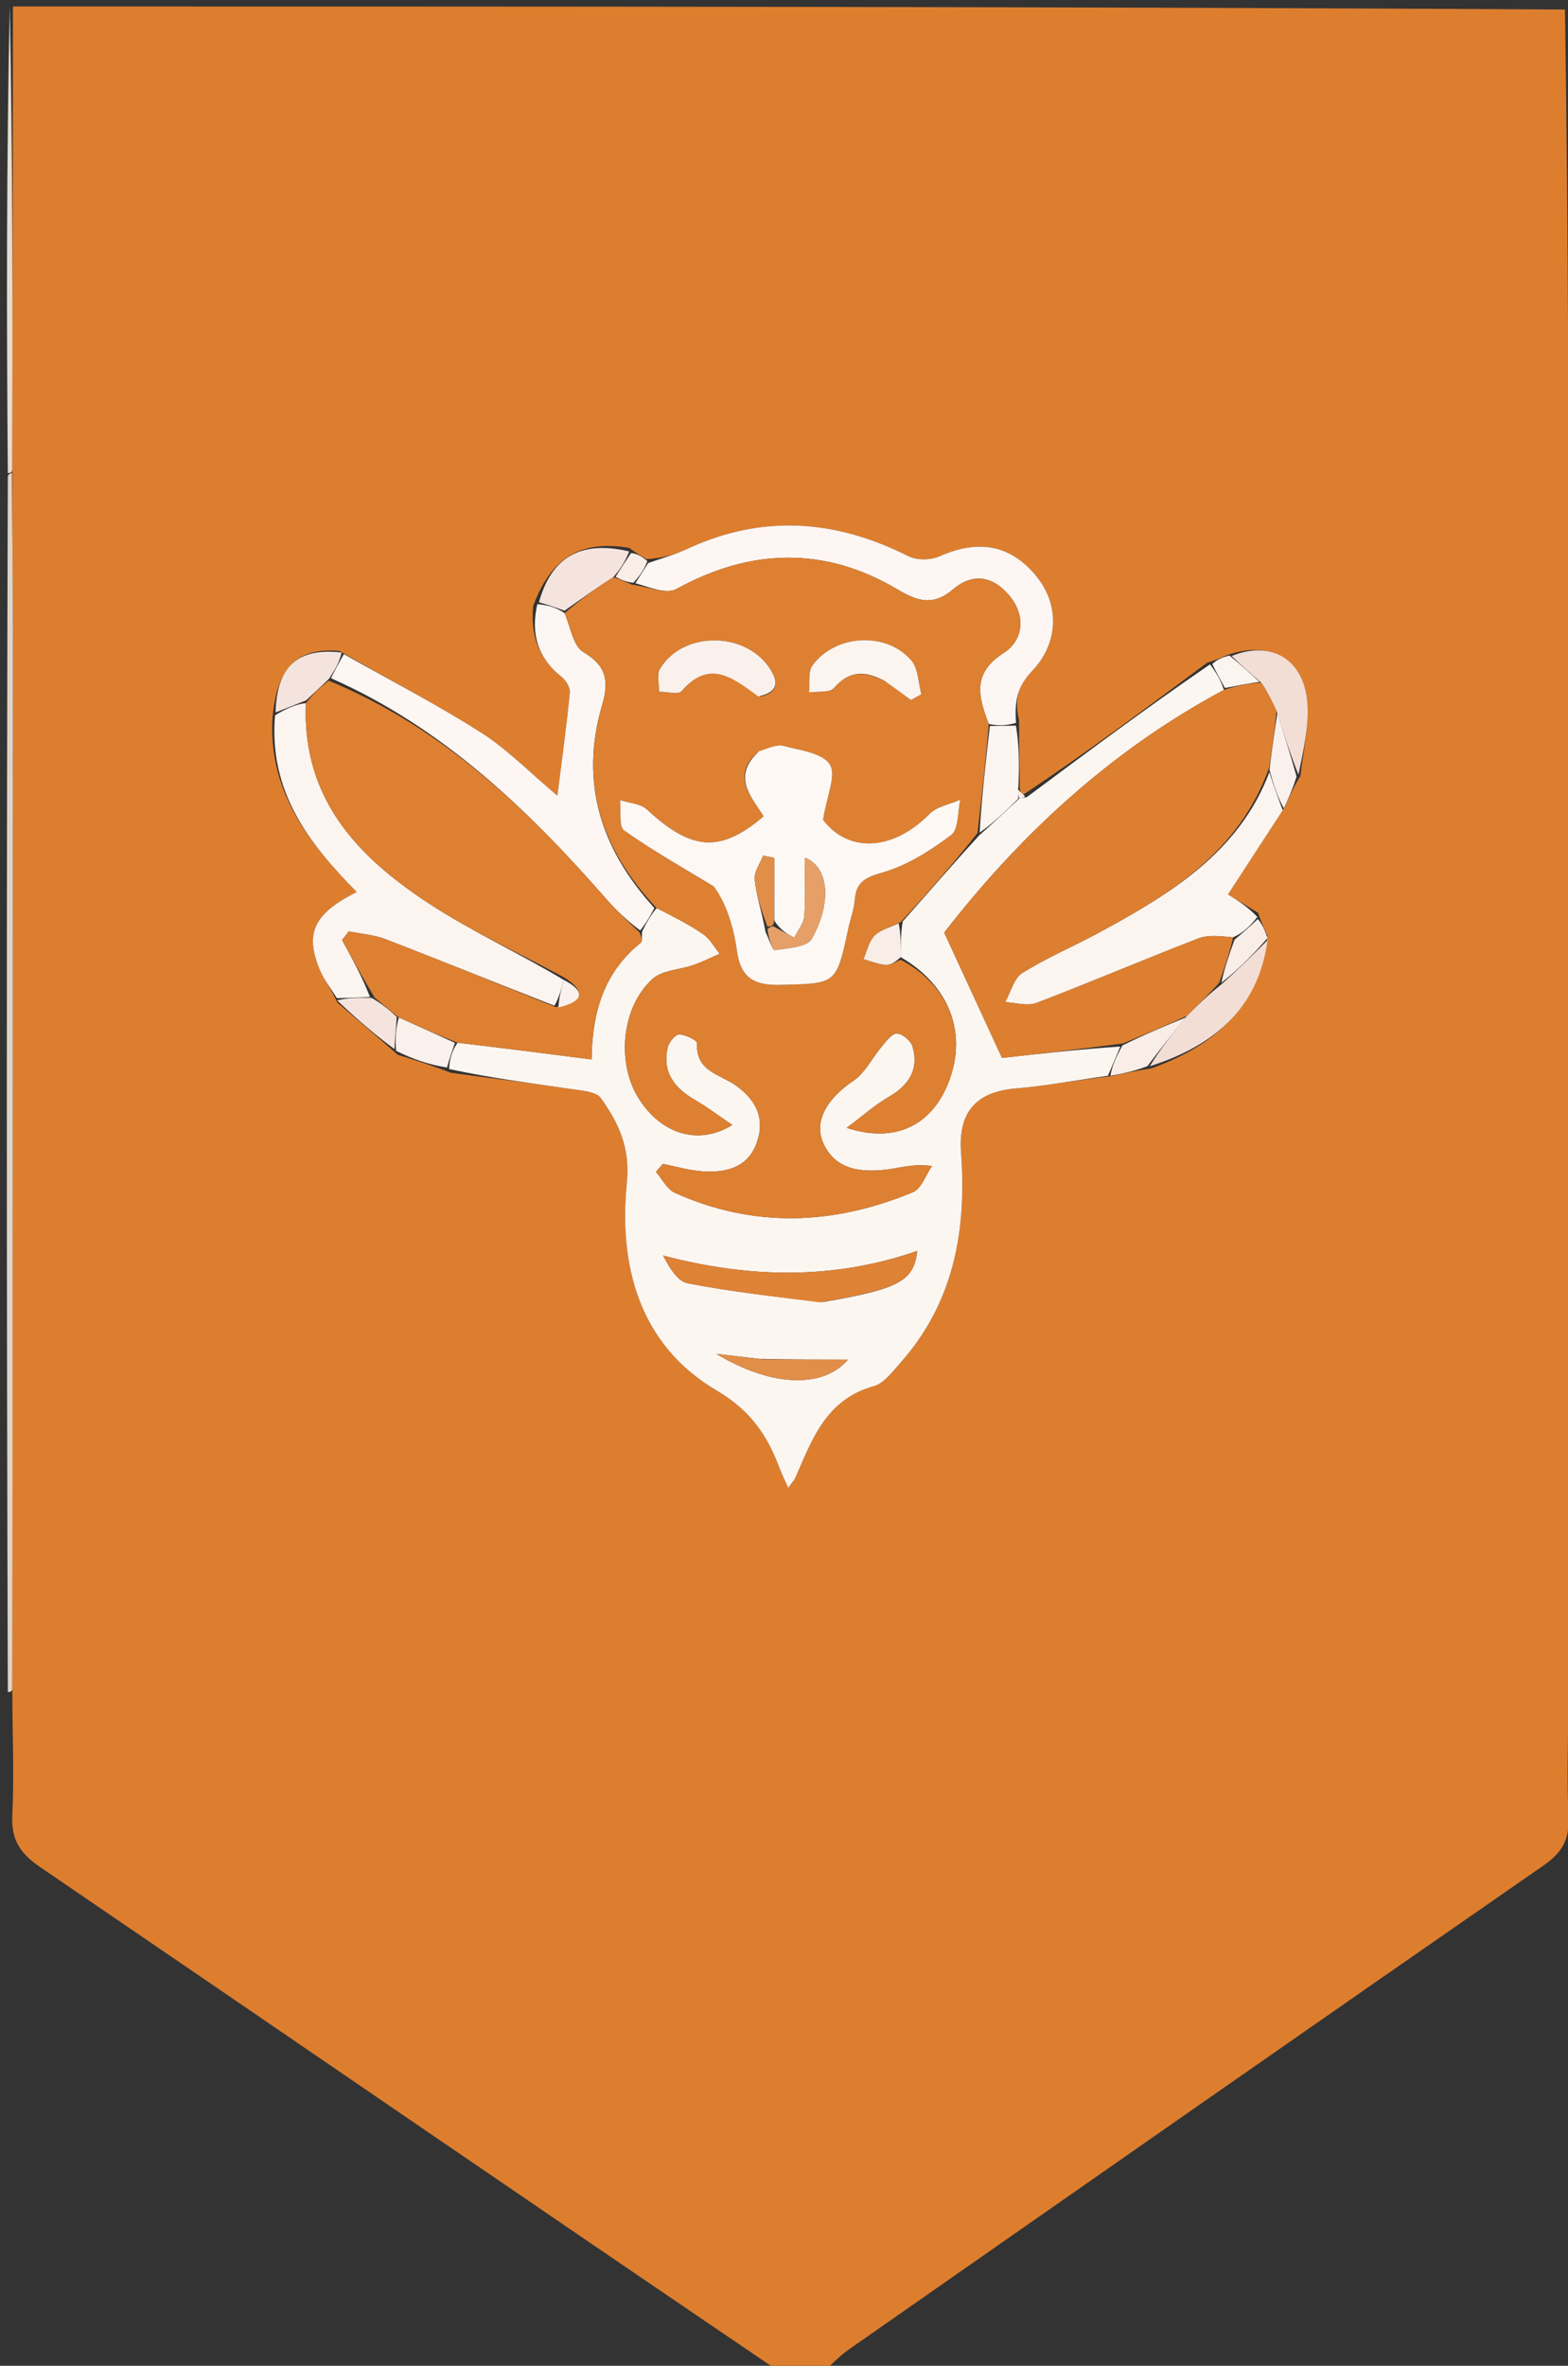 <svg version="1.1" id="Layer_1" xmlns="http://www.w3.org/2000/svg" xmlns:xlink="http://www.w3.org/1999/xlink" x="0px" y="0px"
	 width="100%" viewBox="0 0 242 365" enable-background="new 0 0 242 365" xml:space="preserve">
<rect x="0" y="0" width="242" height="365" fill="#333333" stroke="none"/>
<path fill="#DD7E2F" opacity="1" stroke="none"
	d="
M127,366
	C124.958,366 122.917,366 120.162,365.809
	C81.716,339.743 44.009,313.831 6.202,288.065
	C3.109,285.958 1.706,283.848 1.901,280.011
	C2.221,273.708 1.897,267.371 1.9,260.58
	C1.972,205.553 1.996,150.994 1.997,96.436
	C1.997,88.621 1.889,80.806 1.891,72.527
	C1.967,48.374 1.983,24.687 2,1
	C81.688,1 161.375,1 241.531,1.469
	C242.055,35.951 242.11,69.966 242.105,104.446
	C242.029,123.871 241.99,142.83 242.006,161.789
	C242.034,194.882 242.096,227.974 242.085,261.528
	C242.016,268.148 241.814,274.314 242.074,280.461
	C242.217,283.844 241.06,285.843 238.274,287.774
	C202.45,312.601 166.712,337.553 130.974,362.505
	C129.537,363.509 128.32,364.828 127,366
M61.379,162.733
	C63.91,163.514 66.44,164.296 69.606,165.52
	C75.85,166.349 82.101,167.13 88.332,168.039
	C89.88,168.265 92.045,168.428 92.762,169.443
	C95.472,173.281 97.293,177.028 96.742,182.53
	C95.459,195.363 98.736,207.527 110.554,214.496
	C115.842,217.614 118.421,221.432 120.329,226.547
	C120.643,227.388 121.052,228.195 121.653,229.551
	C122.244,228.708 122.603,228.343 122.793,227.904
	C125.355,221.98 127.568,215.874 134.857,213.859
	C136.431,213.424 137.731,211.646 138.938,210.29
	C147.227,200.977 149.213,189.786 148.32,177.825
	C147.857,171.62 150.624,168.442 156.745,167.928
	C161.514,167.526 166.243,166.642 171.754,165.994
	C173.495,165.598 175.235,165.202 177.709,164.831
	C187.178,161.405 194.185,155.748 195.621,144.371
	C195.173,143.41 194.724,142.448 194.159,140.823
	C192.431,139.773 190.703,138.723 189.522,138.005
	C192.403,133.573 195.188,129.287 198.326,124.428
	C198.929,123.033 199.532,121.638 200.705,119.702
	C201.106,115.954 202.066,112.164 201.784,108.468
	C201.266,101.659 196.142,98.729 189.414,101.057
	C188.609,101.42 187.804,101.784 186.31,102.242
	C177.035,109.154 167.76,116.066 157.841,122.666
	C157.559,122.284 157.278,121.902 157.384,120.662
	C157.334,117.754 157.285,114.847 157.278,111.097
	C156.57,108.217 156.982,105.952 159.274,103.547
	C163.448,99.167 163.473,93.335 160.074,89.059
	C156.112,84.074 151.072,83.127 145.012,85.829
	C143.652,86.435 141.502,86.472 140.199,85.814
	C128.94,80.135 117.631,79.3 106.038,84.702
	C104.12,85.596 102.046,86.153 99.766,86.268
	C99.06,85.846 98.354,85.425 97.077,84.514
	C89.621,83.305 85.097,85.961 82.294,93.473
	C81.857,97.876 83.067,101.582 86.663,104.417
	C87.336,104.948 88.023,106.066 87.948,106.84
	C87.464,111.851 86.771,116.842 86.03,122.766
	C81.755,119.179 78.307,115.612 74.237,113.021
	C67.389,108.66 60.147,104.919 52.376,100.426
	C45.868,99.894 42.733,102.853 42.051,110.895
	C41.442,122.152 47.694,130.153 55.054,137.622
	C48.376,140.983 46.966,144.038 49.427,149.788
	C50.067,151.285 51.129,152.601 52.068,154.684
	C55.013,157.195 57.957,159.706 61.379,162.733
z"/>
<path fill="none" opacity="1" stroke="none"
	d="
M1.844,261.049
	C1.897,267.371 2.221,273.708 1.901,280.011
	C1.706,283.848 3.109,285.958 6.202,288.065
	C44.009,313.831 81.716,339.743 119.725,365.809
	C80.411,366 40.822,366 1,366
	C1,331.313 1,296.625 1.209,261.508
	C1.419,261.079 1.844,261.049 1.844,261.049
z"/>
<path fill="none" opacity="1" stroke="none"
	d="
M127.469,366
	C128.32,364.828 129.537,363.509 130.974,362.505
	C166.712,337.553 202.45,312.601 238.274,287.774
	C241.06,285.843 242.217,283.844 242.074,280.461
	C241.814,274.314 242.016,268.148 242.301,261.54
	C242.577,261.091 243,261 243,261
	C243,295.931 243,330.861 243,366
	C204.646,366 166.292,366 127.469,366
z"/>
<path fill="#DED3C8" opacity="1" stroke="none"
	d="
M1.9,260.58
	C1.844,261.049 1.419,261.079 1.209,261.04
	C1,198.646 1,136.292 1.208,73.461
	C1.415,72.985 1.831,72.991 1.831,72.991
	C1.889,80.806 1.997,88.621 1.997,96.436
	C1.996,150.994 1.972,205.553 1.9,260.58
z"/>
<path fill="#D8C7B3" opacity="1" stroke="none"
	d="
M243,260.531
	C243,261 242.577,261.091 242.36,261.079
	C242.096,227.974 242.034,194.882 242.006,161.789
	C241.99,142.83 242.029,123.871 242.314,104.443
	C242.583,103.973 243,104 243,104
	C243,156.021 243,208.042 243,260.531
z"/>
<path fill="#E0D2C1" opacity="1" stroke="none"
	d="
M243,103.531
	C243,104 242.583,103.973 242.374,103.977
	C242.11,69.966 242.055,35.951 242,1.469
	C242.333,2.326 242.956,3.652 242.958,4.979
	C243.012,37.673 243,70.368 243,103.531
z"/>
<path fill="#E5DBCE" opacity="1" stroke="none"
	d="
M1.891,72.527
	C1.831,72.991 1.415,72.985 1.208,72.992
	C1,49 1,25 1.5,1
	C1.983,24.687 1.967,48.374 1.891,72.527
z"/>
<path fill="#FCF6F1" opacity="1" stroke="none"
	d="
M158.485,122.978
	C167.76,116.066 177.035,109.154 186.748,102.502
	C187.808,103.889 188.429,105.017 188.892,106.443
	C171.045,115.977 156.982,129.359 145.725,143.886
	C148.708,150.35 151.395,156.174 154.645,163.218
	C159.739,162.644 166.365,161.898 172.9,161.465
	C172.203,163.177 171.596,164.575 170.99,165.973
	C166.243,166.642 161.514,167.526 156.745,167.928
	C150.624,168.442 147.857,171.62 148.32,177.825
	C149.213,189.786 147.227,200.977 138.938,210.29
	C137.731,211.646 136.431,213.424 134.857,213.859
	C127.568,215.874 125.355,221.98 122.793,227.904
	C122.603,228.343 122.244,228.708 121.653,229.551
	C121.052,228.195 120.643,227.388 120.329,226.547
	C118.421,221.432 115.842,217.614 110.554,214.496
	C98.736,207.527 95.459,195.363 96.742,182.53
	C97.293,177.028 95.472,173.281 92.762,169.443
	C92.045,168.428 89.88,168.265 88.332,168.039
	C82.101,167.13 75.85,166.349 69.307,164.926
	C69.41,163.188 69.811,162.044 70.624,160.878
	C77.651,161.704 84.267,162.55 91.305,163.451
	C91.388,155.665 93.491,149.776 98.932,145.422
	C99.18,145.223 98.99,144.477 99.114,143.692
	C99.815,142.297 100.407,141.194 101.348,140.108
	C103.991,141.445 106.367,142.646 108.542,144.141
	C109.585,144.857 110.246,146.129 111.081,147.149
	C109.733,147.734 108.413,148.401 107.031,148.886
	C104.917,149.629 102.233,149.661 100.718,151.025
	C95.914,155.351 95.13,163.944 98.531,169.408
	C101.919,174.849 107.672,176.866 113.025,173.564
	C110.88,172.114 109.167,170.8 107.312,169.734
	C104.122,167.901 102.167,165.457 103.052,161.613
	C103.238,160.806 104.208,159.599 104.813,159.601
	C105.784,159.605 107.612,160.514 107.586,160.952
	C107.329,165.287 111.136,165.749 113.543,167.452
	C116.815,169.766 118.162,172.764 116.713,176.518
	C115.29,180.202 111.962,180.946 108.463,180.723
	C106.394,180.591 104.355,179.972 102.302,179.571
	C101.947,179.98 101.592,180.388 101.237,180.796
	C102.199,181.9 102.943,183.489 104.156,184.035
	C116.383,189.532 128.71,189.005 140.896,183.936
	C142.213,183.389 142.877,181.274 143.844,179.886
	C140.66,179.518 138.625,180.267 136.535,180.482
	C132.762,180.871 129.008,180.453 127.141,176.541
	C125.48,173.059 127.603,169.512 131.728,166.735
	C133.532,165.521 134.592,163.226 136.069,161.488
	C136.759,160.676 137.65,159.435 138.425,159.454
	C139.272,159.473 140.576,160.582 140.834,161.464
	C141.877,165.025 140.262,167.445 137.138,169.249
	C135.071,170.443 133.258,172.075 130.669,174.006
	C138.108,176.437 143.641,173.648 146.253,167.34
	C149.454,159.608 146.633,152.094 139.013,147.67
	C139.013,145.616 139.02,143.974 139.325,142.153
	C143.353,137.628 147.083,133.283 151.151,128.863
	C153.386,126.926 155.283,125.064 157.348,123.179
	C157.839,123.097 158.162,123.038 158.485,122.978
M126.956,200.89
	C138.694,198.881 141.068,197.659 141.562,192.998
	C128.603,197.491 115.659,197.206 102.34,193.71
	C103.357,195.655 104.581,197.688 106.14,197.99
	C112.726,199.264 119.411,200.023 126.956,200.89
M117.186,209.647
	C115.428,209.441 113.67,209.235 110.533,208.867
	C119.44,214.236 127.265,214.044 130.876,209.759
	C126.896,209.759 122.465,209.759 117.186,209.647
z"/>
<path fill="#FDF6F2" opacity="1" stroke="none"
	d="
M100.999,140.092
	C100.407,141.194 99.815,142.297 98.808,143.554
	C96.784,142.047 95.099,140.45 93.577,138.71
	C81.449,124.846 68.313,112.261 51.078,104.631
	C51.784,103.206 52.427,102.062 53.07,100.918
	C60.147,104.919 67.389,108.66 74.237,113.021
	C78.307,115.612 81.755,119.179 86.03,122.766
	C86.771,116.842 87.464,111.851 87.948,106.84
	C88.023,106.066 87.336,104.948 86.663,104.417
	C83.067,101.582 81.857,97.876 82.932,93.208
	C84.758,93.37 85.946,93.797 87.152,94.602
	C88.091,96.913 88.505,99.708 90.034,100.606
	C93.648,102.729 94.009,105.13 92.926,108.799
	C89.393,120.772 92.798,131.081 100.999,140.092
z"/>
<path fill="#FCF4EF" opacity="1" stroke="none"
	d="
M51.997,154.001
	C51.129,152.601 50.067,151.285 49.427,149.788
	C46.966,144.038 48.376,140.983 55.054,137.622
	C47.694,130.153 41.442,122.152 42.449,110.354
	C44.311,109.227 45.775,108.64 47.208,108.477
	C46.616,123.277 55.224,132.173 66.049,139.296
	C72.702,143.673 80.043,147.005 86.991,151.176
	C86.585,152.765 86.264,153.985 85.566,155.159
	C76.657,151.702 68.144,148.237 59.573,144.925
	C57.768,144.227 55.748,144.089 53.828,143.693
	C53.483,144.139 53.138,144.584 52.793,145.03
	C54.383,147.947 55.973,150.863 57.101,153.822
	C55.091,153.909 53.544,153.955 51.997,154.001
z"/>
<path fill="#FDF6F2" opacity="1" stroke="none"
	d="
M100.044,86.865
	C102.046,86.153 104.12,85.596 106.038,84.702
	C117.631,79.3 128.94,80.135 140.199,85.814
	C141.502,86.472 143.652,86.435 145.012,85.829
	C151.072,83.127 156.112,84.074 160.074,89.059
	C163.473,93.335 163.448,99.167 159.274,103.547
	C156.982,105.952 156.57,108.217 156.81,111.53
	C155.153,111.979 153.963,111.995 152.606,111.688
	C150.874,107.277 150.141,103.779 154.915,100.731
	C157.901,98.824 158.408,95.072 155.811,91.93
	C153.309,88.905 150.186,88.295 147.085,90.931
	C144.152,93.424 141.801,92.893 138.645,91.01
	C127.355,84.275 115.931,84.537 104.386,90.877
	C102.806,91.744 100.082,90.527 98.057,89.984
	C98.832,88.75 99.438,87.808 100.044,86.865
z"/>
<path fill="#FCF4EF" opacity="1" stroke="none"
	d="
M197.974,125.001
	C195.188,129.287 192.403,133.573 189.522,138.005
	C190.703,138.723 192.431,139.773 194.058,141.463
	C192.818,143.057 191.681,144.011 190.304,144.616
	C188.345,144.42 186.479,144.193 184.932,144.791
	C176.574,148.023 168.327,151.546 159.955,154.741
	C158.566,155.271 156.751,154.683 155.132,154.612
	C155.993,153.073 156.476,150.929 157.786,150.111
	C161.577,147.743 165.743,145.984 169.688,143.849
	C180.711,137.883 191.285,131.419 195.907,119.149
	C196.61,121.372 197.292,123.187 197.974,125.001
z"/>
<path fill="#F3DED6" opacity="1" stroke="none"
	d="
M195.634,145.053
	C194.185,155.748 187.178,161.405 177.449,164.507
	C179.119,161.786 181.049,159.389 183.172,156.732
	C184.92,154.985 186.475,153.497 188.386,151.974
	C191.039,149.643 193.336,147.348 195.634,145.053
z"/>
<path fill="#F3DED6" opacity="1" stroke="none"
	d="
M190.081,101.213
	C196.142,98.729 201.266,101.659 201.784,108.468
	C202.066,112.164 201.106,115.954 200.394,119.537
	C199.104,116.256 198.125,113.141 197.011,109.687
	C196.247,108.054 195.618,106.76 194.7,105.367
	C192.967,103.917 191.524,102.565 190.081,101.213
z"/>
<path fill="#FCF4EF" opacity="1" stroke="none"
	d="
M152.774,112.011
	C153.963,111.995 155.153,111.979 156.789,111.951
	C157.285,114.847 157.334,117.754 157.182,121.302
	C157.046,122.362 157.113,122.782 157.18,123.203
	C155.283,125.064 153.386,126.926 151.195,128.459
	C151.525,122.758 152.149,117.384 152.774,112.011
z"/>
<path fill="#F5E4DE" opacity="1" stroke="none"
	d="
M87.134,94.224
	C85.946,93.797 84.758,93.37 83.181,92.921
	C85.097,85.961 89.621,83.305 97.108,85.078
	C96.426,86.762 95.713,87.881 94.634,89.06
	C91.89,90.821 89.512,92.523 87.134,94.224
z"/>
<path fill="#F5E4DE" opacity="1" stroke="none"
	d="
M47.238,108.054
	C45.775,108.64 44.311,109.227 42.527,109.92
	C42.733,102.853 45.868,99.894 52.723,100.672
	C52.427,102.062 51.784,103.206 50.774,104.728
	C49.351,106.089 48.294,107.071 47.238,108.054
z"/>
<path fill="#FAF1EC" opacity="1" stroke="none"
	d="
M197.145,110.026
	C198.125,113.141 199.104,116.256 200.109,119.807
	C199.532,121.638 198.929,123.033 198.15,124.714
	C197.292,123.187 196.61,121.372 195.929,118.752
	C196.335,115.306 196.74,112.666 197.145,110.026
z"/>
<path fill="#FAF1EC" opacity="1" stroke="none"
	d="
M70.213,160.9
	C69.811,162.044 69.41,163.188 68.99,164.705
	C66.44,164.296 63.91,163.514 61.126,162.12
	C60.994,159.965 61.114,158.422 61.564,156.985
	C64.667,158.361 67.44,159.63 70.213,160.9
z"/>
<path fill="#F5E4DE" opacity="1" stroke="none"
	d="
M61.234,156.88
	C61.114,158.422 60.994,159.965 60.887,161.862
	C57.957,159.706 55.013,157.195 52.033,154.342
	C53.544,153.955 55.091,153.909 57.368,153.958
	C59.143,154.995 60.188,155.937 61.234,156.88
z"/>
<path fill="#F9EEE7" opacity="1" stroke="none"
	d="
M182.979,156.992
	C181.049,159.389 179.119,161.786 177.082,164.494
	C175.235,165.202 173.495,165.598 171.372,165.984
	C171.596,164.575 172.203,163.177 173.228,161.298
	C176.758,159.541 179.869,158.266 182.979,156.992
z"/>
<path fill="#F9EEE7" opacity="1" stroke="none"
	d="
M195.627,144.712
	C193.336,147.348 191.039,149.643 188.499,151.623
	C189.019,149.193 189.781,147.079 190.543,144.966
	C191.681,144.011 192.818,143.057 194.116,141.795
	C194.724,142.448 195.173,143.41 195.627,144.712
z"/>
<path fill="#FCF4EF" opacity="1" stroke="none"
	d="
M189.748,101.135
	C191.524,102.565 192.967,103.917 194.381,105.199
	C192.585,105.467 190.818,105.805 189.051,106.144
	C188.429,105.017 187.808,103.889 187.093,102.454
	C187.804,101.784 188.609,101.42 189.748,101.135
z"/>
<path fill="#F9EEE7" opacity="1" stroke="none"
	d="
M95,89
	C95.713,87.881 96.426,86.762 97.393,85.322
	C98.354,85.425 99.06,85.846 99.905,86.567
	C99.438,87.808 98.832,88.75 97.743,89.917
	C96.507,89.761 95.754,89.381 95,89
z"/>
<path fill="#F9EEE7" opacity="1" stroke="none"
	d="
M157.348,123.179
	C157.113,122.782 157.046,122.362 156.988,121.731
	C157.278,121.902 157.559,122.284 158.163,122.822
	C158.162,123.038 157.839,123.097 157.348,123.179
z"/>
<path fill="#DD8031" opacity="1" stroke="none"
	d="
M94.634,89.06
	C95.754,89.381 96.507,89.761 97.574,90.208
	C100.082,90.527 102.806,91.744 104.386,90.877
	C115.931,84.537 127.355,84.275 138.645,91.01
	C141.801,92.893 144.152,93.424 147.085,90.931
	C150.186,88.295 153.309,88.905 155.811,91.93
	C158.408,95.072 157.901,98.824 154.915,100.731
	C150.141,103.779 150.874,107.277 152.606,111.688
	C152.149,117.384 151.525,122.758 150.857,128.534
	C147.083,133.283 143.353,137.628 139.004,142.272
	C137.214,143.157 135.786,143.501 134.944,144.397
	C134.087,145.31 133.806,146.765 133.272,147.983
	C134.425,148.296 135.567,148.781 136.736,148.862
	C137.476,148.913 138.258,148.362 139.021,148.081
	C146.633,152.094 149.454,159.608 146.253,167.34
	C143.641,173.648 138.108,176.437 130.669,174.006
	C133.258,172.075 135.071,170.443 137.138,169.249
	C140.262,167.445 141.877,165.025 140.834,161.464
	C140.576,160.582 139.272,159.473 138.425,159.454
	C137.65,159.435 136.759,160.676 136.069,161.488
	C134.592,163.226 133.532,165.521 131.728,166.735
	C127.603,169.512 125.48,173.059 127.141,176.541
	C129.008,180.453 132.762,180.871 136.535,180.482
	C138.625,180.267 140.66,179.518 143.844,179.886
	C142.877,181.274 142.213,183.389 140.896,183.936
	C128.71,189.005 116.383,189.532 104.156,184.035
	C102.943,183.489 102.199,181.9 101.237,180.796
	C101.592,180.388 101.947,179.98 102.302,179.571
	C104.355,179.972 106.394,180.591 108.463,180.723
	C111.962,180.946 115.29,180.202 116.713,176.518
	C118.162,172.764 116.815,169.766 113.543,167.452
	C111.136,165.749 107.329,165.287 107.586,160.952
	C107.612,160.514 105.784,159.605 104.813,159.601
	C104.208,159.599 103.238,160.806 103.052,161.613
	C102.167,165.457 104.122,167.901 107.312,169.734
	C109.167,170.8 110.88,172.114 113.025,173.564
	C107.672,176.866 101.919,174.849 98.531,169.408
	C95.13,163.944 95.914,155.351 100.718,151.025
	C102.233,149.661 104.917,149.629 107.031,148.886
	C108.413,148.401 109.733,147.734 111.081,147.149
	C110.246,146.129 109.585,144.857 108.542,144.141
	C106.367,142.646 103.991,141.445 101.348,140.108
	C92.798,131.081 89.393,120.772 92.926,108.799
	C94.009,105.13 93.648,102.729 90.034,100.606
	C88.505,99.708 88.091,96.913 87.152,94.602
	C89.512,92.523 91.89,90.821 94.634,89.06
M116.846,116.156
	C112.822,119.809 116.009,122.948 117.86,125.952
	C111.128,131.668 106.723,131.267 99.836,124.892
	C98.855,123.983 97.101,123.908 95.705,123.448
	C95.882,125.056 95.461,127.508 96.338,128.13
	C100.76,131.267 105.521,133.927 110.163,136.755
	C111.986,139.203 113.218,142.87 113.727,146.635
	C114.298,150.859 116.358,152.049 120.426,151.946
	C129.078,151.728 129.078,151.917 130.92,143.264
	C131.231,141.802 131.794,140.367 131.908,138.894
	C132.122,136.112 133.468,135.389 136.186,134.612
	C139.985,133.527 143.582,131.243 146.789,128.837
	C147.962,127.957 147.773,125.263 148.206,123.396
	C146.598,124.106 144.598,124.428 143.448,125.591
	C137.617,131.484 130.785,131.483 127.024,126.478
	C127.582,122.881 129.116,119.599 128.071,117.947
	C126.946,116.167 123.448,115.753 120.897,115.076
	C119.884,114.808 118.634,115.434 116.846,116.156
M117.388,107.473
	C120.23,106.744 120.136,105.154 118.754,103.068
	C114.977,97.365 105.343,97.36 101.865,103.196
	C101.337,104.082 101.745,105.526 101.72,106.712
	C102.909,106.708 104.682,107.211 105.195,106.62
	C109.499,101.664 113.063,104.545 117.388,107.473
M136.885,105.272
	C138.117,106.181 139.35,107.089 140.582,107.997
	C141.12,107.703 141.659,107.408 142.197,107.114
	C141.715,105.353 141.732,103.167 140.661,101.906
	C136.845,97.415 128.941,97.832 125.41,102.641
	C124.678,103.638 125.013,105.42 124.857,106.84
	C126.178,106.634 128.052,106.906 128.72,106.134
	C131.011,103.486 133.413,103.392 136.885,105.272
z"/>
<path fill="#DD8031" opacity="1" stroke="none"
	d="
M61.564,156.985
	C60.188,155.937 59.143,154.995 57.831,153.916
	C55.973,150.863 54.383,147.947 52.793,145.03
	C53.138,144.584 53.483,144.139 53.828,143.693
	C55.748,144.089 57.768,144.227 59.573,144.925
	C68.144,148.237 76.657,151.702 85.807,155.382
	C90.144,154.508 90.393,152.897 87.076,150.807
	C80.043,147.005 72.702,143.673 66.049,139.296
	C55.224,132.173 46.616,123.277 47.208,108.477
	C48.294,107.071 49.351,106.089 50.711,105.009
	C68.313,112.261 81.449,124.846 93.577,138.71
	C95.099,140.45 96.784,142.047 98.699,143.848
	C98.99,144.477 99.18,145.223 98.932,145.422
	C93.491,149.776 91.388,155.665 91.305,163.451
	C84.267,162.55 77.651,161.704 70.624,160.878
	C67.44,159.63 64.667,158.361 61.564,156.985
z"/>
<path fill="#DD7F30" opacity="1" stroke="none"
	d="
M188.892,106.443
	C190.818,105.805 192.585,105.467 194.671,105.297
	C195.618,106.76 196.247,108.054 197.011,109.687
	C196.74,112.666 196.335,115.306 195.908,118.342
	C191.285,131.419 180.711,137.883 169.688,143.849
	C165.743,145.984 161.577,147.743 157.786,150.111
	C156.476,150.929 155.993,153.073 155.132,154.612
	C156.751,154.683 158.566,155.271 159.955,154.741
	C168.327,151.546 176.574,148.023 184.932,144.791
	C186.479,144.193 188.345,144.42 190.304,144.616
	C189.781,147.079 189.019,149.193 188.144,151.658
	C186.475,153.497 184.92,154.985 183.172,156.732
	C179.869,158.266 176.758,159.541 173.319,160.984
	C166.365,161.898 159.739,162.644 154.645,163.218
	C151.395,156.174 148.708,150.35 145.725,143.886
	C156.982,129.359 171.045,115.977 188.892,106.443
z"/>
<path fill="#DE8236" opacity="1" stroke="none"
	d="
M126.508,200.931
	C119.411,200.023 112.726,199.264 106.14,197.99
	C104.581,197.688 103.357,195.655 102.34,193.71
	C115.659,197.206 128.603,197.491 141.562,192.998
	C141.068,197.659 138.694,198.881 126.508,200.931
z"/>
<path fill="#E18E49" opacity="1" stroke="none"
	d="
M117.61,209.703
	C122.465,209.759 126.896,209.759 130.876,209.759
	C127.265,214.044 119.44,214.236 110.533,208.867
	C113.67,209.235 115.428,209.441 117.61,209.703
z"/>
<path fill="#F9EEE7" opacity="1" stroke="none"
	d="
M139.013,147.669
	C138.258,148.362 137.476,148.913 136.736,148.862
	C135.567,148.781 134.425,148.296 133.272,147.983
	C133.806,146.765 134.087,145.31 134.944,144.397
	C135.786,143.501 137.214,143.157 138.706,142.451
	C139.02,143.974 139.013,145.616 139.013,147.669
z"/>
<path fill="#FAF1EC" opacity="1" stroke="none"
	d="
M86.991,151.176
	C90.393,152.897 90.144,154.508 86.183,155.428
	C86.264,153.985 86.585,152.765 86.991,151.176
z"/>
<path fill="#FDF8F4" opacity="1" stroke="none"
	d="
M117.169,115.904
	C118.634,115.434 119.884,114.808 120.897,115.076
	C123.448,115.753 126.946,116.167 128.071,117.947
	C129.116,119.599 127.582,122.881 127.024,126.478
	C130.785,131.483 137.617,131.484 143.448,125.591
	C144.598,124.428 146.598,124.106 148.206,123.396
	C147.773,125.263 147.962,127.957 146.789,128.837
	C143.582,131.243 139.985,133.527 136.186,134.612
	C133.468,135.389 132.122,136.112 131.908,138.894
	C131.794,140.367 131.231,141.802 130.92,143.264
	C129.078,151.917 129.078,151.728 120.426,151.946
	C116.358,152.049 114.298,150.859 113.727,146.635
	C113.218,142.87 111.986,139.203 110.163,136.755
	C105.521,133.927 100.76,131.267 96.338,128.13
	C95.461,127.508 95.882,125.056 95.705,123.448
	C97.101,123.908 98.855,123.983 99.836,124.892
	C106.723,131.267 111.128,131.668 117.86,125.952
	C116.009,122.948 112.822,119.809 117.169,115.904
M118.145,143.758
	C118.622,144.749 119.235,146.633 119.554,146.584
	C121.563,146.278 124.567,146.138 125.289,144.848
	C128.417,139.264 127.947,133.728 124.201,132.317
	C124.201,135.508 124.35,138.438 124.127,141.339
	C124.038,142.485 123.12,143.568 122.58,144.679
	C121.505,144.092 120.429,143.505 119.494,142.02
	C119.494,138.794 119.494,135.567 119.494,132.341
	C118.924,132.227 118.354,132.114 117.784,132
	C117.314,133.235 116.355,134.519 116.474,135.693
	C116.724,138.149 117.543,140.548 118.145,143.758
z"/>
<path fill="#FAF1EC" opacity="1" stroke="none"
	d="
M117.044,107.448
	C113.063,104.545 109.499,101.664 105.195,106.62
	C104.682,107.211 102.909,106.708 101.72,106.712
	C101.745,105.526 101.337,104.082 101.865,103.196
	C105.343,97.36 114.977,97.365 118.754,103.068
	C120.136,105.154 120.23,106.744 117.044,107.448
z"/>
<path fill="#FCF4EF" opacity="1" stroke="none"
	d="
M136.561,105.07
	C133.413,103.392 131.011,103.486 128.72,106.134
	C128.052,106.906 126.178,106.634 124.857,106.84
	C125.013,105.42 124.678,103.638 125.41,102.641
	C128.941,97.832 136.845,97.415 140.661,101.906
	C141.732,103.167 141.715,105.353 142.197,107.114
	C141.659,107.408 141.12,107.703 140.582,107.997
	C139.35,107.089 138.117,106.181 136.561,105.07
z"/>
<path fill="#E6A067" opacity="1" stroke="none"
	d="
M119.354,142.918
	C120.429,143.505 121.505,144.092 122.58,144.679
	C123.12,143.568 124.038,142.485 124.127,141.339
	C124.35,138.438 124.201,135.508 124.201,132.317
	C127.947,133.728 128.417,139.264 125.289,144.848
	C124.567,146.138 121.563,146.278 119.554,146.584
	C119.235,146.633 118.622,144.749 118.443,143.35
	C118.945,142.934 119.149,142.926 119.354,142.918
z"/>
<path fill="#E18E49" opacity="1" stroke="none"
	d="
M119.424,142.469
	C119.149,142.926 118.945,142.934 118.434,142.956
	C117.543,140.548 116.724,138.149 116.474,135.693
	C116.355,134.519 117.314,133.235 117.784,132
	C118.354,132.114 118.924,132.227 119.494,132.341
	C119.494,135.567 119.494,138.794 119.424,142.469
z"/>
</svg>

